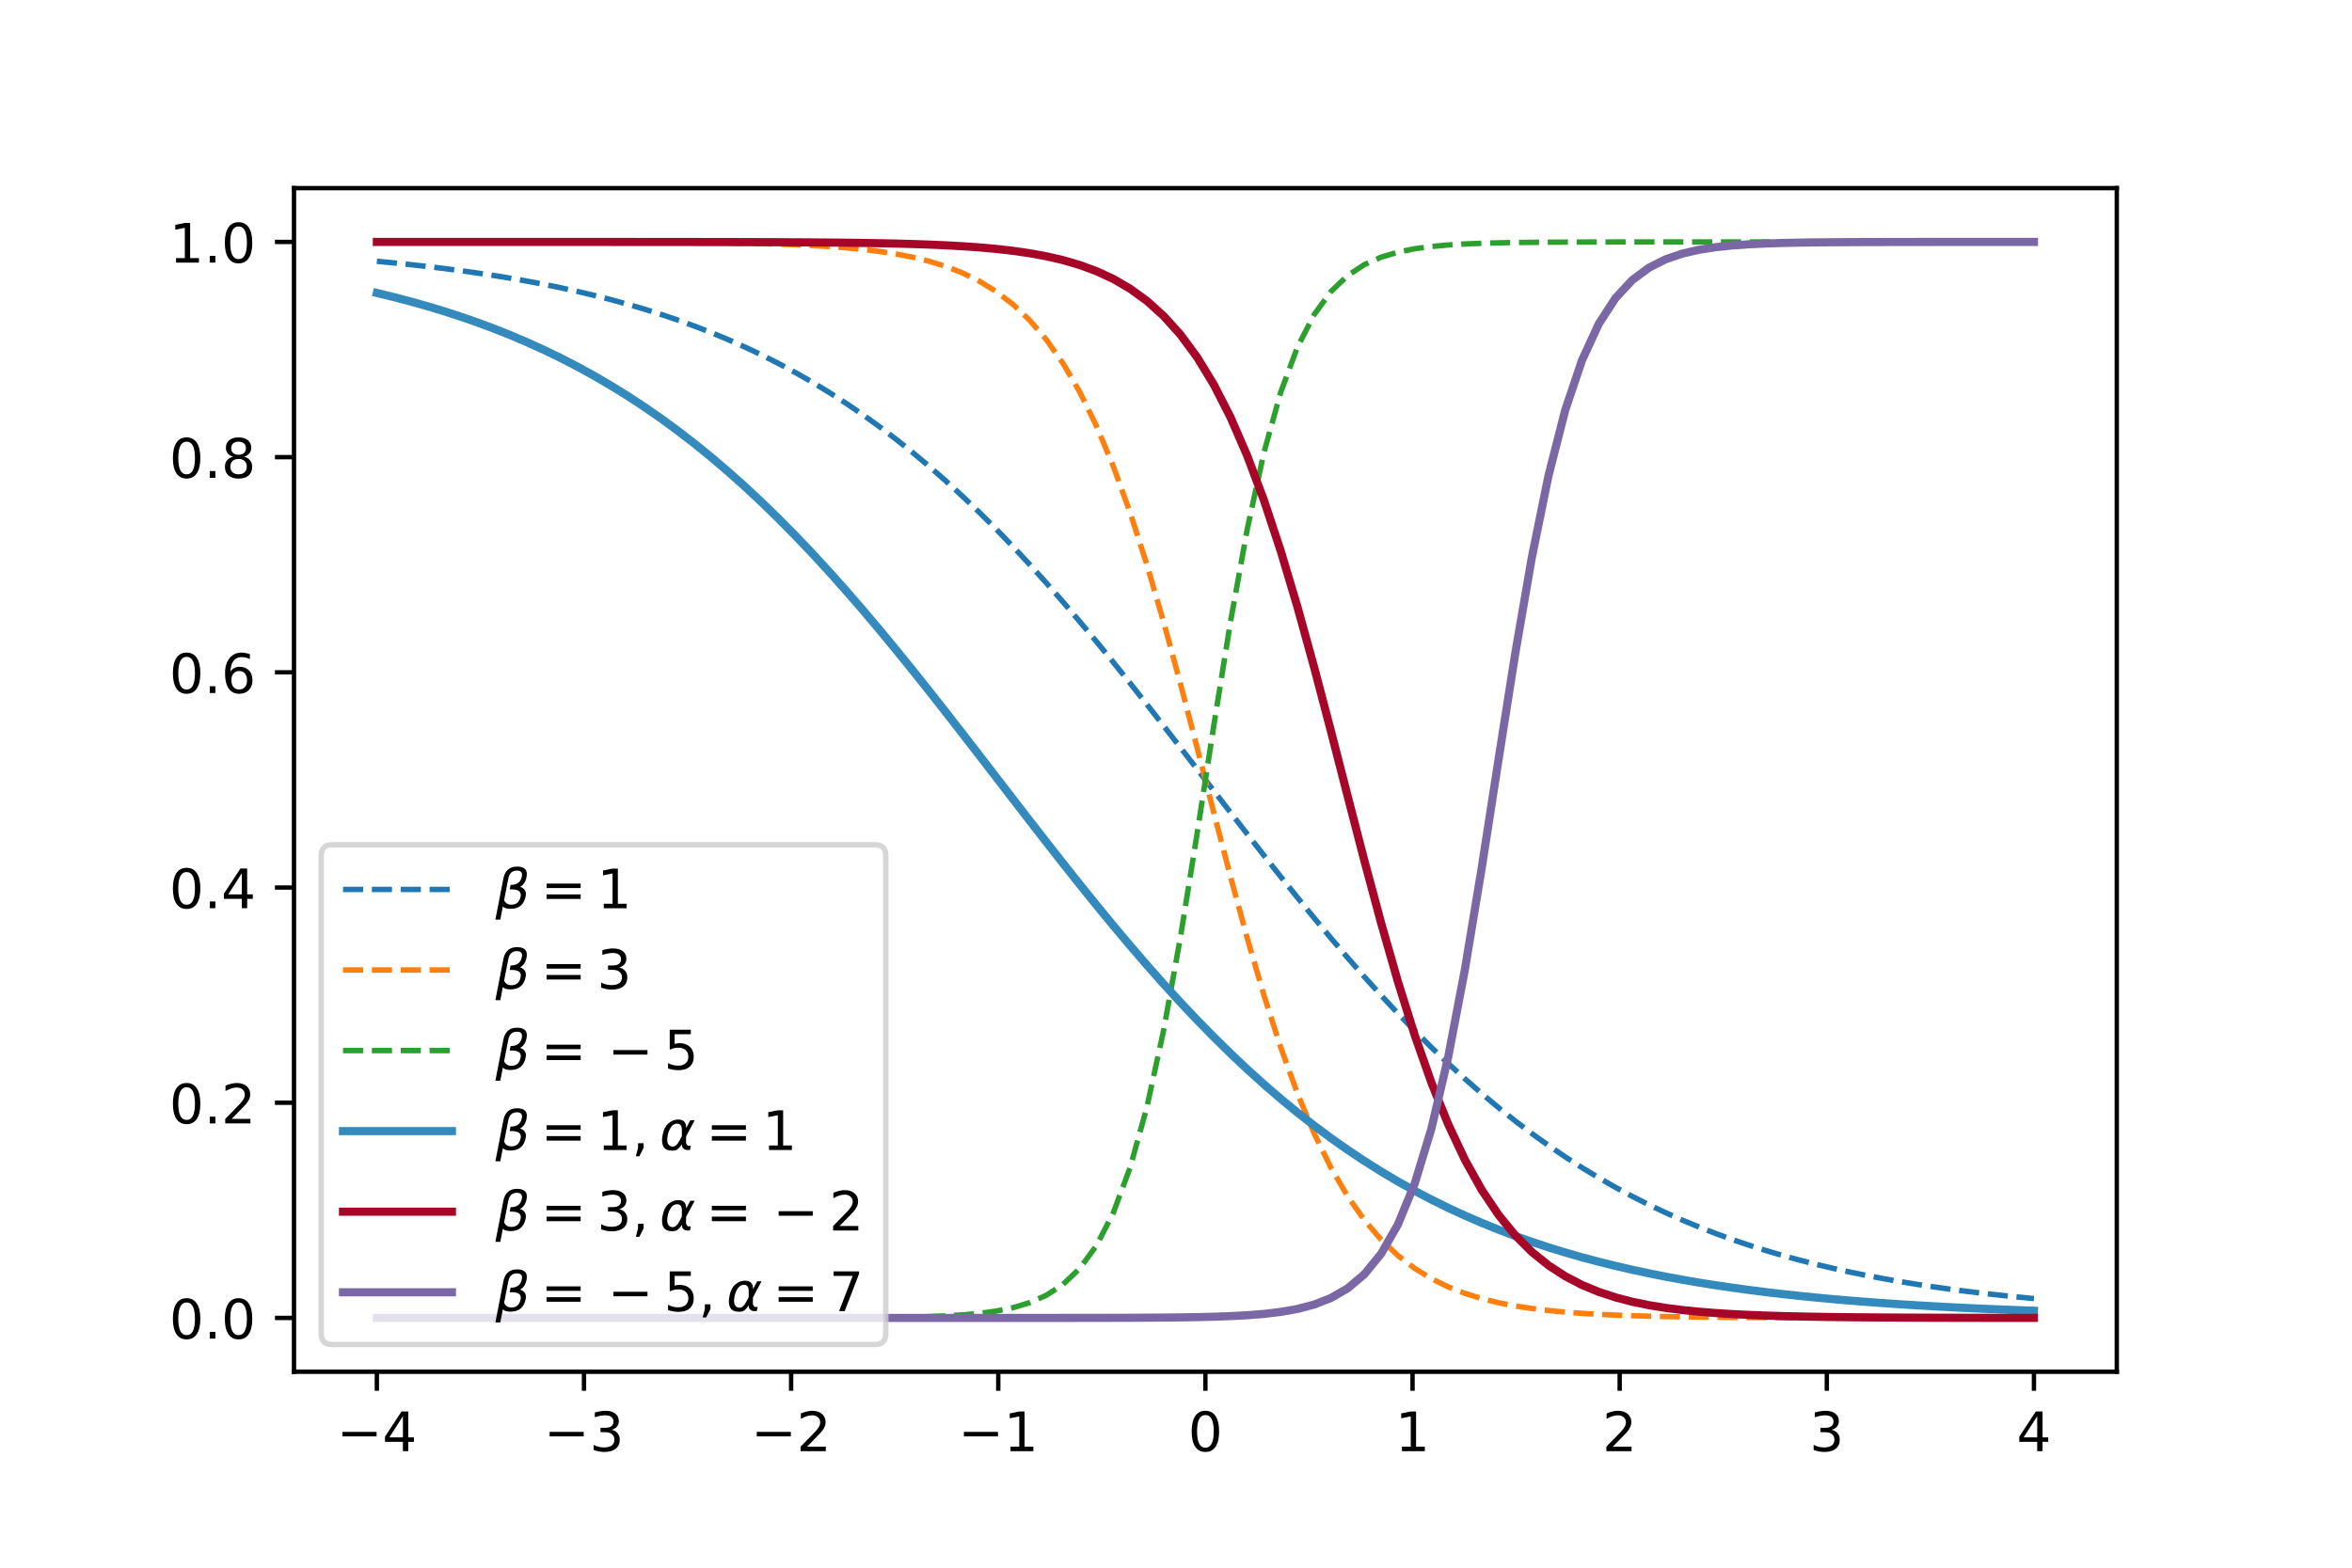 <?xml version="1.0" encoding="utf-8" standalone="no"?>
<!DOCTYPE svg PUBLIC "-//W3C//DTD SVG 1.1//EN"
  "http://www.w3.org/Graphics/SVG/1.1/DTD/svg11.dtd">
<!-- Created with matplotlib (https://matplotlib.org/) -->
<svg height="288pt" version="1.1" viewBox="0 0 432 288" width="432pt" xmlns="http://www.w3.org/2000/svg" xmlns:xlink="http://www.w3.org/1999/xlink">
 <defs>
  <style type="text/css">
*{stroke-linecap:butt;stroke-linejoin:round;}
  </style>
 </defs>
 <g id="figure_1">
  <g id="patch_1">
   <path d="M 0 288 
L 432 288 
L 432 0 
L 0 0 
z
" style="fill:#ffffff;"/>
  </g>
  <g id="axes_1">
   <g id="patch_2">
    <path d="M 54 252 
L 388.8 252 
L 388.8 34.56 
L 54 34.56 
z
" style="fill:#ffffff;"/>
   </g>
   <g id="matplotlib.axis_1">
    <g id="xtick_1">
     <g id="line2d_1">
      <defs>
       <path d="M 0 0 
L 0 3.5 
" id="md80598339e" style="stroke:#000000;stroke-width:0.8;"/>
      </defs>
      <g>
       <use style="stroke:#000000;stroke-width:0.8;" x="69.218" xlink:href="#md80598339e" y="252"/>
      </g>
     </g>
     <g id="text_1">
      <!-- −4 -->
      <defs>
       <path d="M 10.594 35.5 
L 73.188 35.5 
L 73.188 27.203 
L 10.594 27.203 
z
" id="DejaVuSans-8722"/>
       <path d="M 37.797 64.312 
L 12.891 25.391 
L 37.797 25.391 
z
M 35.203 72.906 
L 47.609 72.906 
L 47.609 25.391 
L 58.016 25.391 
L 58.016 17.188 
L 47.609 17.188 
L 47.609 0 
L 37.797 0 
L 37.797 17.188 
L 4.891 17.188 
L 4.891 26.703 
z
" id="DejaVuSans-52"/>
      </defs>
      <g transform="translate(61.847 266.598)scale(0.1 -0.1)">
       <use xlink:href="#DejaVuSans-8722"/>
       <use x="83.789" xlink:href="#DejaVuSans-52"/>
      </g>
     </g>
    </g>
    <g id="xtick_2">
     <g id="line2d_2">
      <g>
       <use style="stroke:#000000;stroke-width:0.8;" x="107.264" xlink:href="#md80598339e" y="252"/>
      </g>
     </g>
     <g id="text_2">
      <!-- −3 -->
      <defs>
       <path d="M 40.578 39.312 
Q 47.656 37.797 51.625 33 
Q 55.609 28.219 55.609 21.188 
Q 55.609 10.406 48.188 4.484 
Q 40.766 -1.422 27.094 -1.422 
Q 22.516 -1.422 17.656 -0.516 
Q 12.797 0.391 7.625 2.203 
L 7.625 11.719 
Q 11.719 9.328 16.594 8.109 
Q 21.484 6.891 26.812 6.891 
Q 36.078 6.891 40.938 10.547 
Q 45.797 14.203 45.797 21.188 
Q 45.797 27.641 41.281 31.266 
Q 36.766 34.906 28.719 34.906 
L 20.219 34.906 
L 20.219 43.016 
L 29.109 43.016 
Q 36.375 43.016 40.234 45.922 
Q 44.094 48.828 44.094 54.297 
Q 44.094 59.906 40.109 62.906 
Q 36.141 65.922 28.719 65.922 
Q 24.656 65.922 20.016 65.031 
Q 15.375 64.156 9.812 62.312 
L 9.812 71.094 
Q 15.438 72.656 20.344 73.438 
Q 25.25 74.219 29.594 74.219 
Q 40.828 74.219 47.359 69.109 
Q 53.906 64.016 53.906 55.328 
Q 53.906 49.266 50.438 45.094 
Q 46.969 40.922 40.578 39.312 
z
" id="DejaVuSans-51"/>
      </defs>
      <g transform="translate(99.893 266.598)scale(0.1 -0.1)">
       <use xlink:href="#DejaVuSans-8722"/>
       <use x="83.789" xlink:href="#DejaVuSans-51"/>
      </g>
     </g>
    </g>
    <g id="xtick_3">
     <g id="line2d_3">
      <g>
       <use style="stroke:#000000;stroke-width:0.8;" x="145.309" xlink:href="#md80598339e" y="252"/>
      </g>
     </g>
     <g id="text_3">
      <!-- −2 -->
      <defs>
       <path d="M 19.188 8.297 
L 53.609 8.297 
L 53.609 0 
L 7.328 0 
L 7.328 8.297 
Q 12.938 14.109 22.625 23.891 
Q 32.328 33.688 34.812 36.531 
Q 39.547 41.844 41.422 45.531 
Q 43.312 49.219 43.312 52.781 
Q 43.312 58.594 39.234 62.25 
Q 35.156 65.922 28.609 65.922 
Q 23.969 65.922 18.812 64.312 
Q 13.672 62.703 7.812 59.422 
L 7.812 69.391 
Q 13.766 71.781 18.938 73 
Q 24.125 74.219 28.422 74.219 
Q 39.75 74.219 46.484 68.547 
Q 53.219 62.891 53.219 53.422 
Q 53.219 48.922 51.531 44.891 
Q 49.859 40.875 45.406 35.406 
Q 44.188 33.984 37.641 27.219 
Q 31.109 20.453 19.188 8.297 
z
" id="DejaVuSans-50"/>
      </defs>
      <g transform="translate(137.938 266.598)scale(0.1 -0.1)">
       <use xlink:href="#DejaVuSans-8722"/>
       <use x="83.789" xlink:href="#DejaVuSans-50"/>
      </g>
     </g>
    </g>
    <g id="xtick_4">
     <g id="line2d_4">
      <g>
       <use style="stroke:#000000;stroke-width:0.8;" x="183.355" xlink:href="#md80598339e" y="252"/>
      </g>
     </g>
     <g id="text_4">
      <!-- −1 -->
      <defs>
       <path d="M 12.406 8.297 
L 28.516 8.297 
L 28.516 63.922 
L 10.984 60.406 
L 10.984 69.391 
L 28.422 72.906 
L 38.281 72.906 
L 38.281 8.297 
L 54.391 8.297 
L 54.391 0 
L 12.406 0 
z
" id="DejaVuSans-49"/>
      </defs>
      <g transform="translate(175.983 266.598)scale(0.1 -0.1)">
       <use xlink:href="#DejaVuSans-8722"/>
       <use x="83.789" xlink:href="#DejaVuSans-49"/>
      </g>
     </g>
    </g>
    <g id="xtick_5">
     <g id="line2d_5">
      <g>
       <use style="stroke:#000000;stroke-width:0.8;" x="221.4" xlink:href="#md80598339e" y="252"/>
      </g>
     </g>
     <g id="text_5">
      <!-- 0 -->
      <defs>
       <path d="M 31.781 66.406 
Q 24.172 66.406 20.328 58.906 
Q 16.5 51.422 16.5 36.375 
Q 16.5 21.391 20.328 13.891 
Q 24.172 6.391 31.781 6.391 
Q 39.453 6.391 43.281 13.891 
Q 47.125 21.391 47.125 36.375 
Q 47.125 51.422 43.281 58.906 
Q 39.453 66.406 31.781 66.406 
z
M 31.781 74.219 
Q 44.047 74.219 50.516 64.516 
Q 56.984 54.828 56.984 36.375 
Q 56.984 17.969 50.516 8.266 
Q 44.047 -1.422 31.781 -1.422 
Q 19.531 -1.422 13.062 8.266 
Q 6.594 17.969 6.594 36.375 
Q 6.594 54.828 13.062 64.516 
Q 19.531 74.219 31.781 74.219 
z
" id="DejaVuSans-48"/>
      </defs>
      <g transform="translate(218.219 266.598)scale(0.1 -0.1)">
       <use xlink:href="#DejaVuSans-48"/>
      </g>
     </g>
    </g>
    <g id="xtick_6">
     <g id="line2d_6">
      <g>
       <use style="stroke:#000000;stroke-width:0.8;" x="259.445" xlink:href="#md80598339e" y="252"/>
      </g>
     </g>
     <g id="text_6">
      <!-- 1 -->
      <g transform="translate(256.264 266.598)scale(0.1 -0.1)">
       <use xlink:href="#DejaVuSans-49"/>
      </g>
     </g>
    </g>
    <g id="xtick_7">
     <g id="line2d_7">
      <g>
       <use style="stroke:#000000;stroke-width:0.8;" x="297.491" xlink:href="#md80598339e" y="252"/>
      </g>
     </g>
     <g id="text_7">
      <!-- 2 -->
      <g transform="translate(294.31 266.598)scale(0.1 -0.1)">
       <use xlink:href="#DejaVuSans-50"/>
      </g>
     </g>
    </g>
    <g id="xtick_8">
     <g id="line2d_8">
      <g>
       <use style="stroke:#000000;stroke-width:0.8;" x="335.536" xlink:href="#md80598339e" y="252"/>
      </g>
     </g>
     <g id="text_8">
      <!-- 3 -->
      <g transform="translate(332.355 266.598)scale(0.1 -0.1)">
       <use xlink:href="#DejaVuSans-51"/>
      </g>
     </g>
    </g>
    <g id="xtick_9">
     <g id="line2d_9">
      <g>
       <use style="stroke:#000000;stroke-width:0.8;" x="373.582" xlink:href="#md80598339e" y="252"/>
      </g>
     </g>
     <g id="text_9">
      <!-- 4 -->
      <g transform="translate(370.401 266.598)scale(0.1 -0.1)">
       <use xlink:href="#DejaVuSans-52"/>
      </g>
     </g>
    </g>
   </g>
   <g id="matplotlib.axis_2">
    <g id="ytick_1">
     <g id="line2d_10">
      <defs>
       <path d="M 0 0 
L -3.5 0 
" id="m2a26c8aac3" style="stroke:#000000;stroke-width:0.8;"/>
      </defs>
      <g>
       <use style="stroke:#000000;stroke-width:0.8;" x="54" xlink:href="#m2a26c8aac3" y="242.116"/>
      </g>
     </g>
     <g id="text_10">
      <!-- 0.0 -->
      <defs>
       <path d="M 10.688 12.406 
L 21 12.406 
L 21 0 
L 10.688 0 
z
" id="DejaVuSans-46"/>
      </defs>
      <g transform="translate(31.097 245.916)scale(0.1 -0.1)">
       <use xlink:href="#DejaVuSans-48"/>
       <use x="63.623" xlink:href="#DejaVuSans-46"/>
       <use x="95.41" xlink:href="#DejaVuSans-48"/>
      </g>
     </g>
    </g>
    <g id="ytick_2">
     <g id="line2d_11">
      <g>
       <use style="stroke:#000000;stroke-width:0.8;" x="54" xlink:href="#m2a26c8aac3" y="202.582"/>
      </g>
     </g>
     <g id="text_11">
      <!-- 0.2 -->
      <g transform="translate(31.097 206.381)scale(0.1 -0.1)">
       <use xlink:href="#DejaVuSans-48"/>
       <use x="63.623" xlink:href="#DejaVuSans-46"/>
       <use x="95.41" xlink:href="#DejaVuSans-50"/>
      </g>
     </g>
    </g>
    <g id="ytick_3">
     <g id="line2d_12">
      <g>
       <use style="stroke:#000000;stroke-width:0.8;" x="54" xlink:href="#m2a26c8aac3" y="163.047"/>
      </g>
     </g>
     <g id="text_12">
      <!-- 0.4 -->
      <g transform="translate(31.097 166.846)scale(0.1 -0.1)">
       <use xlink:href="#DejaVuSans-48"/>
       <use x="63.623" xlink:href="#DejaVuSans-46"/>
       <use x="95.41" xlink:href="#DejaVuSans-52"/>
      </g>
     </g>
    </g>
    <g id="ytick_4">
     <g id="line2d_13">
      <g>
       <use style="stroke:#000000;stroke-width:0.8;" x="54" xlink:href="#m2a26c8aac3" y="123.513"/>
      </g>
     </g>
     <g id="text_13">
      <!-- 0.6 -->
      <defs>
       <path d="M 33.016 40.375 
Q 26.375 40.375 22.484 35.828 
Q 18.609 31.297 18.609 23.391 
Q 18.609 15.531 22.484 10.953 
Q 26.375 6.391 33.016 6.391 
Q 39.656 6.391 43.531 10.953 
Q 47.406 15.531 47.406 23.391 
Q 47.406 31.297 43.531 35.828 
Q 39.656 40.375 33.016 40.375 
z
M 52.594 71.297 
L 52.594 62.312 
Q 48.875 64.062 45.094 64.984 
Q 41.312 65.922 37.594 65.922 
Q 27.828 65.922 22.672 59.328 
Q 17.531 52.734 16.797 39.406 
Q 19.672 43.656 24.016 45.922 
Q 28.375 48.188 33.594 48.188 
Q 44.578 48.188 50.953 41.516 
Q 57.328 34.859 57.328 23.391 
Q 57.328 12.156 50.688 5.359 
Q 44.047 -1.422 33.016 -1.422 
Q 20.359 -1.422 13.672 8.266 
Q 6.984 17.969 6.984 36.375 
Q 6.984 53.656 15.188 63.938 
Q 23.391 74.219 37.203 74.219 
Q 40.922 74.219 44.703 73.484 
Q 48.484 72.75 52.594 71.297 
z
" id="DejaVuSans-54"/>
      </defs>
      <g transform="translate(31.097 127.312)scale(0.1 -0.1)">
       <use xlink:href="#DejaVuSans-48"/>
       <use x="63.623" xlink:href="#DejaVuSans-46"/>
       <use x="95.41" xlink:href="#DejaVuSans-54"/>
      </g>
     </g>
    </g>
    <g id="ytick_5">
     <g id="line2d_14">
      <g>
       <use style="stroke:#000000;stroke-width:0.8;" x="54" xlink:href="#m2a26c8aac3" y="83.978"/>
      </g>
     </g>
     <g id="text_14">
      <!-- 0.8 -->
      <defs>
       <path d="M 31.781 34.625 
Q 24.75 34.625 20.719 30.859 
Q 16.703 27.094 16.703 20.516 
Q 16.703 13.922 20.719 10.156 
Q 24.75 6.391 31.781 6.391 
Q 38.812 6.391 42.859 10.172 
Q 46.922 13.969 46.922 20.516 
Q 46.922 27.094 42.891 30.859 
Q 38.875 34.625 31.781 34.625 
z
M 21.922 38.812 
Q 15.578 40.375 12.031 44.719 
Q 8.5 49.078 8.5 55.328 
Q 8.5 64.062 14.719 69.141 
Q 20.953 74.219 31.781 74.219 
Q 42.672 74.219 48.875 69.141 
Q 55.078 64.062 55.078 55.328 
Q 55.078 49.078 51.531 44.719 
Q 48 40.375 41.703 38.812 
Q 48.828 37.156 52.797 32.312 
Q 56.781 27.484 56.781 20.516 
Q 56.781 9.906 50.312 4.234 
Q 43.844 -1.422 31.781 -1.422 
Q 19.734 -1.422 13.25 4.234 
Q 6.781 9.906 6.781 20.516 
Q 6.781 27.484 10.781 32.312 
Q 14.797 37.156 21.922 38.812 
z
M 18.312 54.391 
Q 18.312 48.734 21.844 45.562 
Q 25.391 42.391 31.781 42.391 
Q 38.141 42.391 41.719 45.562 
Q 45.312 48.734 45.312 54.391 
Q 45.312 60.062 41.719 63.234 
Q 38.141 66.406 31.781 66.406 
Q 25.391 66.406 21.844 63.234 
Q 18.312 60.062 18.312 54.391 
z
" id="DejaVuSans-56"/>
      </defs>
      <g transform="translate(31.097 87.777)scale(0.1 -0.1)">
       <use xlink:href="#DejaVuSans-48"/>
       <use x="63.623" xlink:href="#DejaVuSans-46"/>
       <use x="95.41" xlink:href="#DejaVuSans-56"/>
      </g>
     </g>
    </g>
    <g id="ytick_6">
     <g id="line2d_15">
      <g>
       <use style="stroke:#000000;stroke-width:0.8;" x="54" xlink:href="#m2a26c8aac3" y="44.444"/>
      </g>
     </g>
     <g id="text_15">
      <!-- 1.0 -->
      <g transform="translate(31.097 48.243)scale(0.1 -0.1)">
       <use xlink:href="#DejaVuSans-49"/>
       <use x="63.623" xlink:href="#DejaVuSans-46"/>
       <use x="95.41" xlink:href="#DejaVuSans-48"/>
      </g>
     </g>
    </g>
   </g>
   <g id="line2d_16">
    <path clip-path="url(#p4a506a5ac6)" d="M 69.218 47.999 
L 72.293 48.292 
L 75.367 48.61 
L 78.441 48.952 
L 81.516 49.322 
L 84.59 49.722 
L 87.664 50.153 
L 90.739 50.619 
L 93.813 51.121 
L 96.888 51.662 
L 99.962 52.246 
L 103.036 52.875 
L 106.111 53.552 
L 109.185 54.28 
L 112.26 55.063 
L 115.334 55.905 
L 118.408 56.81 
L 121.483 57.78 
L 124.557 58.821 
L 127.631 59.936 
L 130.706 61.13 
L 133.78 62.407 
L 136.855 63.771 
L 139.929 65.226 
L 143.003 66.778 
L 146.078 68.429 
L 149.152 70.185 
L 152.226 72.049 
L 155.301 74.025 
L 158.375 76.115 
L 161.45 78.324 
L 164.524 80.653 
L 167.598 83.105 
L 170.673 85.68 
L 173.747 88.379 
L 176.821 91.202 
L 179.896 94.148 
L 182.97 97.214 
L 186.045 100.398 
L 189.119 103.696 
L 192.193 107.102 
L 195.268 110.611 
L 198.342 114.214 
L 201.417 117.904 
L 204.491 121.671 
L 207.565 125.505 
L 210.64 129.396 
L 213.714 133.33 
L 216.788 137.297 
L 219.863 141.284 
L 222.937 145.276 
L 226.012 149.263 
L 229.086 153.23 
L 232.16 157.164 
L 235.235 161.055 
L 238.309 164.889 
L 241.383 168.656 
L 244.458 172.346 
L 247.532 175.949 
L 250.607 179.458 
L 253.681 182.864 
L 256.755 186.162 
L 259.83 189.346 
L 262.904 192.412 
L 265.979 195.358 
L 269.053 198.181 
L 272.127 200.88 
L 275.202 203.455 
L 278.276 205.907 
L 281.35 208.236 
L 284.425 210.445 
L 287.499 212.535 
L 290.574 214.511 
L 293.648 216.375 
L 296.722 218.131 
L 299.797 219.782 
L 302.871 221.334 
L 305.945 222.789 
L 309.02 224.153 
L 312.094 225.43 
L 315.169 226.624 
L 318.243 227.739 
L 321.317 228.78 
L 324.392 229.75 
L 327.466 230.655 
L 330.54 231.497 
L 333.615 232.28 
L 336.689 233.008 
L 339.764 233.685 
L 342.838 234.314 
L 345.912 234.898 
L 348.987 235.439 
L 352.061 235.941 
L 355.136 236.407 
L 358.21 236.838 
L 361.284 237.238 
L 364.359 237.608 
L 367.433 237.95 
L 370.507 238.268 
L 373.582 238.561 
" style="fill:none;stroke:#1f77b4;stroke-dasharray:3.7,1.6;stroke-dashoffset:0;"/>
   </g>
   <g id="line2d_17">
    <path clip-path="url(#p4a506a5ac6)" d="M 69.218 44.445 
L 72.293 44.445 
L 75.367 44.446 
L 78.441 44.446 
L 81.516 44.447 
L 84.59 44.448 
L 87.664 44.449 
L 90.739 44.45 
L 93.813 44.452 
L 96.888 44.454 
L 99.962 44.457 
L 103.036 44.461 
L 106.111 44.466 
L 109.185 44.472 
L 112.26 44.48 
L 115.334 44.49 
L 118.408 44.502 
L 121.483 44.518 
L 124.557 44.539 
L 127.631 44.565 
L 130.706 44.598 
L 133.78 44.641 
L 136.855 44.695 
L 139.929 44.764 
L 143.003 44.851 
L 146.078 44.963 
L 149.152 45.105 
L 152.226 45.285 
L 155.301 45.515 
L 158.375 45.807 
L 161.45 46.178 
L 164.524 46.648 
L 167.598 47.244 
L 170.673 47.999 
L 173.747 48.952 
L 176.821 50.153 
L 179.896 51.662 
L 182.97 53.552 
L 186.045 55.905 
L 189.119 58.821 
L 192.193 62.407 
L 195.268 66.778 
L 198.342 72.049 
L 201.417 78.324 
L 204.491 85.68 
L 207.565 94.148 
L 210.64 103.696 
L 213.714 114.214 
L 216.788 125.505 
L 219.863 137.297 
L 222.937 149.263 
L 226.012 161.055 
L 229.086 172.346 
L 232.16 182.864 
L 235.235 192.412 
L 238.309 200.88 
L 241.383 208.236 
L 244.458 214.511 
L 247.532 219.782 
L 250.607 224.153 
L 253.681 227.739 
L 256.755 230.655 
L 259.83 233.008 
L 262.904 234.898 
L 265.979 236.407 
L 269.053 237.608 
L 272.127 238.561 
L 275.202 239.316 
L 278.276 239.912 
L 281.35 240.382 
L 284.425 240.753 
L 287.499 241.045 
L 290.574 241.275 
L 293.648 241.455 
L 296.722 241.597 
L 299.797 241.709 
L 302.871 241.796 
L 305.945 241.865 
L 309.02 241.919 
L 312.094 241.962 
L 315.169 241.995 
L 318.243 242.021 
L 321.317 242.042 
L 324.392 242.058 
L 327.466 242.07 
L 330.54 242.08 
L 333.615 242.088 
L 336.689 242.094 
L 339.764 242.099 
L 342.838 242.103 
L 345.912 242.106 
L 348.987 242.108 
L 352.061 242.11 
L 355.136 242.111 
L 358.21 242.112 
L 361.284 242.113 
L 364.359 242.114 
L 367.433 242.114 
L 370.507 242.115 
L 373.582 242.115 
" style="fill:none;stroke:#ff7f0e;stroke-dasharray:3.7,1.6;stroke-dashoffset:0;"/>
   </g>
   <g id="line2d_18">
    <path clip-path="url(#p4a506a5ac6)" d="M 69.218 242.116 
L 72.293 242.116 
L 75.367 242.116 
L 78.441 242.116 
L 81.516 242.116 
L 84.59 242.116 
L 87.664 242.116 
L 90.739 242.116 
L 93.813 242.116 
L 96.888 242.116 
L 99.962 242.116 
L 103.036 242.116 
L 106.111 242.116 
L 109.185 242.116 
L 112.26 242.116 
L 115.334 242.116 
L 118.408 242.116 
L 121.483 242.116 
L 124.557 242.116 
L 127.631 242.115 
L 130.706 242.115 
L 133.78 242.114 
L 136.855 242.113 
L 139.929 242.112 
L 143.003 242.11 
L 146.078 242.106 
L 149.152 242.101 
L 152.226 242.094 
L 155.301 242.083 
L 158.375 242.066 
L 161.45 242.042 
L 164.524 242.004 
L 167.598 241.949 
L 170.673 241.865 
L 173.747 241.74 
L 176.821 241.554 
L 179.896 241.275 
L 182.97 240.858 
L 186.045 240.238 
L 189.119 239.316 
L 192.193 237.95 
L 195.268 235.941 
L 198.342 233.008 
L 201.417 228.78 
L 204.491 222.789 
L 207.565 214.511 
L 210.64 203.455 
L 213.714 189.346 
L 216.788 172.346 
L 219.863 153.23 
L 222.937 133.33 
L 226.012 114.214 
L 229.086 97.214 
L 232.16 83.105 
L 235.235 72.049 
L 238.309 63.771 
L 241.383 57.78 
L 244.458 53.552 
L 247.532 50.619 
L 250.607 48.61 
L 253.681 47.244 
L 256.755 46.322 
L 259.83 45.702 
L 262.904 45.285 
L 265.979 45.006 
L 269.053 44.82 
L 272.127 44.695 
L 275.202 44.611 
L 278.276 44.556 
L 281.35 44.518 
L 284.425 44.494 
L 287.499 44.477 
L 290.574 44.466 
L 293.648 44.459 
L 296.722 44.454 
L 299.797 44.45 
L 302.871 44.448 
L 305.945 44.447 
L 309.02 44.446 
L 312.094 44.445 
L 315.169 44.445 
L 318.243 44.444 
L 321.317 44.444 
L 324.392 44.444 
L 327.466 44.444 
L 330.54 44.444 
L 333.615 44.444 
L 336.689 44.444 
L 339.764 44.444 
L 342.838 44.444 
L 345.912 44.444 
L 348.987 44.444 
L 352.061 44.444 
L 355.136 44.444 
L 358.21 44.444 
L 361.284 44.444 
L 364.359 44.444 
L 367.433 44.444 
L 370.507 44.444 
L 373.582 44.444 
" style="fill:none;stroke:#2ca02c;stroke-dasharray:3.7,1.6;stroke-dashoffset:0;"/>
   </g>
   <g id="line2d_19">
    <path clip-path="url(#p4a506a5ac6)" d="M 69.218 53.818 
L 72.293 54.567 
L 75.367 55.372 
L 78.441 56.237 
L 81.516 57.166 
L 84.59 58.162 
L 87.664 59.23 
L 90.739 60.374 
L 93.813 61.599 
L 96.888 62.908 
L 99.962 64.305 
L 103.036 65.797 
L 106.111 67.385 
L 109.185 69.075 
L 112.26 70.871 
L 115.334 72.777 
L 118.408 74.795 
L 121.483 76.93 
L 124.557 79.183 
L 127.631 81.558 
L 130.706 84.056 
L 133.78 86.677 
L 136.855 89.423 
L 139.929 92.292 
L 143.003 95.284 
L 146.078 98.395 
L 149.152 101.622 
L 152.226 104.961 
L 155.301 108.406 
L 158.375 111.951 
L 161.45 115.588 
L 164.524 119.308 
L 167.598 123.101 
L 170.673 126.958 
L 173.747 130.867 
L 176.821 134.815 
L 179.896 138.791 
L 182.97 142.781 
L 186.045 146.773 
L 189.119 150.753 
L 192.193 154.71 
L 195.268 158.629 
L 198.342 162.5 
L 201.417 166.31 
L 204.491 170.05 
L 207.565 173.708 
L 210.64 177.277 
L 213.714 180.747 
L 216.788 184.113 
L 219.863 187.369 
L 222.937 190.51 
L 226.012 193.531 
L 229.086 196.431 
L 232.16 199.208 
L 235.235 201.86 
L 238.309 204.389 
L 241.383 206.794 
L 244.458 209.078 
L 247.532 211.242 
L 250.607 213.289 
L 253.681 215.223 
L 256.755 217.046 
L 259.83 218.762 
L 262.904 220.376 
L 265.979 221.891 
L 269.053 223.311 
L 272.127 224.642 
L 275.202 225.887 
L 278.276 227.051 
L 281.35 228.138 
L 284.425 229.152 
L 287.499 230.097 
L 290.574 230.978 
L 293.648 231.797 
L 296.722 232.559 
L 299.797 233.268 
L 302.871 233.927 
L 305.945 234.538 
L 309.02 235.105 
L 312.094 235.632 
L 315.169 236.12 
L 318.243 236.572 
L 321.317 236.992 
L 324.392 237.38 
L 327.466 237.739 
L 330.54 238.072 
L 333.615 238.38 
L 336.689 238.665 
L 339.764 238.929 
L 342.838 239.173 
L 345.912 239.398 
L 348.987 239.606 
L 352.061 239.799 
L 355.136 239.977 
L 358.21 240.141 
L 361.284 240.293 
L 364.359 240.434 
L 367.433 240.563 
L 370.507 240.683 
L 373.582 240.793 
" style="fill:none;stroke:#348abd;stroke-linecap:square;stroke-width:1.5;"/>
   </g>
   <g id="line2d_20">
    <path clip-path="url(#p4a506a5ac6)" d="M 69.218 44.444 
L 72.293 44.444 
L 75.367 44.444 
L 78.441 44.444 
L 81.516 44.444 
L 84.59 44.444 
L 87.664 44.444 
L 90.739 44.445 
L 93.813 44.445 
L 96.888 44.445 
L 99.962 44.445 
L 103.036 44.446 
L 106.111 44.447 
L 109.185 44.447 
L 112.26 44.449 
L 115.334 44.45 
L 118.408 44.452 
L 121.483 44.454 
L 124.557 44.457 
L 127.631 44.46 
L 130.706 44.465 
L 133.78 44.47 
L 136.855 44.478 
L 139.929 44.487 
L 143.003 44.499 
L 146.078 44.514 
L 149.152 44.533 
L 152.226 44.558 
L 155.301 44.589 
L 158.375 44.629 
L 161.45 44.68 
L 164.524 44.745 
L 167.598 44.827 
L 170.673 44.932 
L 173.747 45.066 
L 176.821 45.236 
L 179.896 45.452 
L 182.97 45.727 
L 186.045 46.077 
L 189.119 46.52 
L 192.193 47.082 
L 195.268 47.793 
L 198.342 48.693 
L 201.417 49.827 
L 204.491 51.253 
L 207.565 53.039 
L 210.64 55.268 
L 213.714 58.034 
L 216.788 61.441 
L 219.863 65.605 
L 222.937 70.641 
L 226.012 76.656 
L 229.086 83.737 
L 232.16 91.927 
L 235.235 101.212 
L 238.309 111.503 
L 241.383 122.624 
L 244.458 134.32 
L 247.532 146.274 
L 250.607 158.142 
L 253.681 169.586 
L 256.755 180.319 
L 259.83 190.123 
L 262.904 198.867 
L 265.979 206.5 
L 269.053 213.04 
L 272.127 218.553 
L 275.202 223.139 
L 278.276 226.91 
L 281.35 229.983 
L 284.425 232.467 
L 287.499 234.464 
L 290.574 236.061 
L 293.648 237.333 
L 296.722 238.343 
L 299.797 239.143 
L 302.871 239.776 
L 305.945 240.275 
L 309.02 240.668 
L 312.094 240.978 
L 315.169 241.222 
L 318.243 241.414 
L 321.317 241.565 
L 324.392 241.683 
L 327.466 241.776 
L 330.54 241.849 
L 333.615 241.907 
L 336.689 241.952 
L 339.764 241.987 
L 342.838 242.015 
L 345.912 242.037 
L 348.987 242.054 
L 352.061 242.067 
L 355.136 242.078 
L 358.21 242.086 
L 361.284 242.093 
L 364.359 242.098 
L 367.433 242.102 
L 370.507 242.105 
L 373.582 242.107 
" style="fill:none;stroke:#a60628;stroke-linecap:square;stroke-width:1.5;"/>
   </g>
   <g id="line2d_21">
    <path clip-path="url(#p4a506a5ac6)" d="M 69.218 242.116 
L 72.293 242.116 
L 75.367 242.116 
L 78.441 242.116 
L 81.516 242.116 
L 84.59 242.116 
L 87.664 242.116 
L 90.739 242.116 
L 93.813 242.116 
L 96.888 242.116 
L 99.962 242.116 
L 103.036 242.116 
L 106.111 242.116 
L 109.185 242.116 
L 112.26 242.116 
L 115.334 242.116 
L 118.408 242.116 
L 121.483 242.116 
L 124.557 242.116 
L 127.631 242.116 
L 130.706 242.116 
L 133.78 242.116 
L 136.855 242.116 
L 139.929 242.116 
L 143.003 242.116 
L 146.078 242.116 
L 149.152 242.116 
L 152.226 242.116 
L 155.301 242.116 
L 158.375 242.116 
L 161.45 242.116 
L 164.524 242.116 
L 167.598 242.116 
L 170.673 242.116 
L 173.747 242.116 
L 176.821 242.116 
L 179.896 242.116 
L 182.97 242.115 
L 186.045 242.115 
L 189.119 242.114 
L 192.193 242.112 
L 195.268 242.111 
L 198.342 242.108 
L 201.417 242.103 
L 204.491 242.097 
L 207.565 242.087 
L 210.64 242.073 
L 213.714 242.051 
L 216.788 242.018 
L 219.863 241.969 
L 222.937 241.896 
L 226.012 241.786 
L 229.086 241.623 
L 232.16 241.378 
L 235.235 241.012 
L 238.309 240.467 
L 241.383 239.656 
L 244.458 238.454 
L 247.532 236.68 
L 250.607 234.084 
L 253.681 230.323 
L 256.755 224.961 
L 259.83 217.485 
L 262.904 207.377 
L 265.979 194.268 
L 269.053 178.154 
L 272.127 159.602 
L 275.202 139.787 
L 278.276 120.25 
L 281.35 102.447 
L 284.425 87.352 
L 287.499 75.318 
L 290.574 66.184 
L 293.648 59.509 
L 296.722 54.763 
L 299.797 51.455 
L 302.871 49.18 
L 305.945 47.631 
L 309.02 46.583 
L 312.094 45.877 
L 315.169 45.403 
L 318.243 45.085 
L 321.317 44.872 
L 324.392 44.73 
L 327.466 44.635 
L 330.54 44.571 
L 333.615 44.529 
L 336.689 44.501 
L 339.764 44.482 
L 342.838 44.469 
L 345.912 44.461 
L 348.987 44.455 
L 352.061 44.451 
L 355.136 44.449 
L 358.21 44.447 
L 361.284 44.446 
L 364.359 44.445 
L 367.433 44.445 
L 370.507 44.444 
L 373.582 44.444 
" style="fill:none;stroke:#7a68a6;stroke-linecap:square;stroke-width:1.5;"/>
   </g>
   <g id="patch_3">
    <path d="M 54 252 
L 54 34.56 
" style="fill:none;stroke:#000000;stroke-linecap:square;stroke-linejoin:miter;stroke-width:0.8;"/>
   </g>
   <g id="patch_4">
    <path d="M 388.8 252 
L 388.8 34.56 
" style="fill:none;stroke:#000000;stroke-linecap:square;stroke-linejoin:miter;stroke-width:0.8;"/>
   </g>
   <g id="patch_5">
    <path d="M 54 252 
L 388.8 252 
" style="fill:none;stroke:#000000;stroke-linecap:square;stroke-linejoin:miter;stroke-width:0.8;"/>
   </g>
   <g id="patch_6">
    <path d="M 54 34.56 
L 388.8 34.56 
" style="fill:none;stroke:#000000;stroke-linecap:square;stroke-linejoin:miter;stroke-width:0.8;"/>
   </g>
   <g id="legend_1">
    <g id="patch_7">
     <path d="M 61 247 
L 160.7 247 
Q 162.7 247 162.7 245 
L 162.7 157.2 
Q 162.7 155.2 160.7 155.2 
L 61 155.2 
Q 59 155.2 59 157.2 
L 59 245 
Q 59 247 61 247 
z
" style="fill:#ffffff;opacity:0.8;stroke:#cccccc;stroke-linejoin:miter;"/>
    </g>
    <g id="line2d_22">
     <path d="M 63 163.4 
L 83 163.4 
" style="fill:none;stroke:#1f77b4;stroke-dasharray:3.7,1.6;stroke-dashoffset:0;"/>
    </g>
    <g id="line2d_23"/>
    <g id="text_16">
     <!-- $\beta = 1$ -->
     <defs>
      <path d="M 13.625 3.375 
L 8.938 -20.797 
L -0.094 -20.797 
L 14.5 54.344 
Q 18.844 76.609 39.656 76.609 
Q 60.75 76.609 57.172 57.812 
Q 54.734 44.438 45.219 39.547 
Q 58.016 35.156 55.516 22.125 
Q 51.125 -1.078 27.484 -1.031 
Q 17.141 -0.984 13.625 3.375 
z
M 15.922 15.094 
Q 19.672 6.594 29.297 6.641 
Q 43.359 6.641 46.344 21.969 
Q 49.031 35.75 26.172 34.672 
L 27.781 42.969 
Q 45.453 42.672 48.531 58.594 
Q 50.641 69.344 39.203 69.281 
Q 26.422 69.281 23.484 54.047 
z
" id="DejaVuSans-Oblique-946"/>
      <path d="M 10.594 45.406 
L 73.188 45.406 
L 73.188 37.203 
L 10.594 37.203 
z
M 10.594 25.484 
L 73.188 25.484 
L 73.188 17.188 
L 10.594 17.188 
z
" id="DejaVuSans-61"/>
     </defs>
     <g transform="translate(91 166.9)scale(0.1 -0.1)">
      <use transform="translate(0 0.391)" xlink:href="#DejaVuSans-Oblique-946"/>
      <use transform="translate(83.301 0.391)" xlink:href="#DejaVuSans-61"/>
      <use transform="translate(186.572 0.391)" xlink:href="#DejaVuSans-49"/>
     </g>
    </g>
    <g id="line2d_24">
     <path d="M 63 178.2 
L 83 178.2 
" style="fill:none;stroke:#ff7f0e;stroke-dasharray:3.7,1.6;stroke-dashoffset:0;"/>
    </g>
    <g id="line2d_25"/>
    <g id="text_17">
     <!-- $\beta = 3$ -->
     <g transform="translate(91 181.7)scale(0.1 -0.1)">
      <use transform="translate(0 0.391)" xlink:href="#DejaVuSans-Oblique-946"/>
      <use transform="translate(83.301 0.391)" xlink:href="#DejaVuSans-61"/>
      <use transform="translate(186.572 0.391)" xlink:href="#DejaVuSans-51"/>
     </g>
    </g>
    <g id="line2d_26">
     <path d="M 63 193 
L 83 193 
" style="fill:none;stroke:#2ca02c;stroke-dasharray:3.7,1.6;stroke-dashoffset:0;"/>
    </g>
    <g id="line2d_27"/>
    <g id="text_18">
     <!-- $\beta = -5$ -->
     <defs>
      <path d="M 10.797 72.906 
L 49.516 72.906 
L 49.516 64.594 
L 19.828 64.594 
L 19.828 46.734 
Q 21.969 47.469 24.109 47.828 
Q 26.266 48.188 28.422 48.188 
Q 40.625 48.188 47.75 41.5 
Q 54.891 34.812 54.891 23.391 
Q 54.891 11.625 47.562 5.094 
Q 40.234 -1.422 26.906 -1.422 
Q 22.312 -1.422 17.547 -0.641 
Q 12.797 0.141 7.719 1.703 
L 7.719 11.625 
Q 12.109 9.234 16.797 8.062 
Q 21.484 6.891 26.703 6.891 
Q 35.156 6.891 40.078 11.328 
Q 45.016 15.766 45.016 23.391 
Q 45.016 31 40.078 35.438 
Q 35.156 39.891 26.703 39.891 
Q 22.75 39.891 18.812 39.016 
Q 14.891 38.141 10.797 36.281 
z
" id="DejaVuSans-53"/>
     </defs>
     <g transform="translate(91 196.5)scale(0.1 -0.1)">
      <use transform="translate(0 0.391)" xlink:href="#DejaVuSans-Oblique-946"/>
      <use transform="translate(83.301 0.391)" xlink:href="#DejaVuSans-61"/>
      <use transform="translate(206.055 0.391)" xlink:href="#DejaVuSans-8722"/>
      <use transform="translate(309.326 0.391)" xlink:href="#DejaVuSans-53"/>
     </g>
    </g>
    <g id="line2d_28">
     <path d="M 63 207.8 
L 83 207.8 
" style="fill:none;stroke:#348abd;stroke-linecap:square;stroke-width:1.5;"/>
    </g>
    <g id="line2d_29"/>
    <g id="text_19">
     <!-- $\beta = 1, \alpha = 1$ -->
     <defs>
      <path d="M 11.719 12.406 
L 22.016 12.406 
L 22.016 4 
L 14.016 -11.625 
L 7.719 -11.625 
L 11.719 4 
z
" id="DejaVuSans-44"/>
      <path d="M 40.922 25.438 
L 40.969 36.719 
Q 41.016 48.25 32.328 48.297 
Q 25.828 48.344 21.781 42.922 
Q 16.703 36.234 14.984 27.297 
Q 12.891 16.547 15.531 11.422 
Q 18.266 6.203 24.172 6.203 
Q 30.719 6.203 36.234 16.609 
z
M 33.844 55.906 
Q 49.078 56.156 48.875 40.375 
Q 48.875 40.375 56.5 54.688 
L 64.5 54.688 
L 48.734 25.047 
L 48.578 14.359 
Q 48.578 11.969 49.906 9.969 
Q 51.422 7.625 52.984 7.625 
L 57.328 7.625 
L 55.859 0 
L 50.438 0 
Q 45.844 0 42.531 4.109 
Q 40.969 6.156 40.922 10.453 
Q 37.75 5.219 32.281 0.781 
Q 29.688 -1.266 22.703 -1.219 
Q 11.281 -1.125 7.125 6.203 
Q 2.875 13.812 5.516 27.297 
Q 8.344 41.797 15.766 48.391 
Q 24.125 55.766 33.844 55.906 
z
" id="DejaVuSans-Oblique-945"/>
     </defs>
     <g transform="translate(91 211.3)scale(0.1 -0.1)">
      <use transform="translate(0 0.391)" xlink:href="#DejaVuSans-Oblique-946"/>
      <use transform="translate(83.301 0.391)" xlink:href="#DejaVuSans-61"/>
      <use transform="translate(186.572 0.391)" xlink:href="#DejaVuSans-49"/>
      <use transform="translate(250.195 0.391)" xlink:href="#DejaVuSans-44"/>
      <use transform="translate(301.465 0.391)" xlink:href="#DejaVuSans-Oblique-945"/>
      <use transform="translate(386.865 0.391)" xlink:href="#DejaVuSans-61"/>
      <use transform="translate(490.137 0.391)" xlink:href="#DejaVuSans-49"/>
     </g>
    </g>
    <g id="line2d_30">
     <path d="M 63 222.6 
L 83 222.6 
" style="fill:none;stroke:#a60628;stroke-linecap:square;stroke-width:1.5;"/>
    </g>
    <g id="line2d_31"/>
    <g id="text_20">
     <!-- $\beta = 3, \alpha = -2$ -->
     <g transform="translate(91 226.1)scale(0.1 -0.1)">
      <use transform="translate(0 0.391)" xlink:href="#DejaVuSans-Oblique-946"/>
      <use transform="translate(83.301 0.391)" xlink:href="#DejaVuSans-61"/>
      <use transform="translate(186.572 0.391)" xlink:href="#DejaVuSans-51"/>
      <use transform="translate(250.195 0.391)" xlink:href="#DejaVuSans-44"/>
      <use transform="translate(301.465 0.391)" xlink:href="#DejaVuSans-Oblique-945"/>
      <use transform="translate(386.865 0.391)" xlink:href="#DejaVuSans-61"/>
      <use transform="translate(509.619 0.391)" xlink:href="#DejaVuSans-8722"/>
      <use transform="translate(612.891 0.391)" xlink:href="#DejaVuSans-50"/>
     </g>
    </g>
    <g id="line2d_32">
     <path d="M 63 237.4 
L 83 237.4 
" style="fill:none;stroke:#7a68a6;stroke-linecap:square;stroke-width:1.5;"/>
    </g>
    <g id="line2d_33"/>
    <g id="text_21">
     <!-- $\beta = -5, \alpha = 7$ -->
     <defs>
      <path d="M 8.203 72.906 
L 55.078 72.906 
L 55.078 68.703 
L 28.609 0 
L 18.312 0 
L 43.219 64.594 
L 8.203 64.594 
z
" id="DejaVuSans-55"/>
     </defs>
     <g transform="translate(91 240.9)scale(0.1 -0.1)">
      <use transform="translate(0 0.391)" xlink:href="#DejaVuSans-Oblique-946"/>
      <use transform="translate(83.301 0.391)" xlink:href="#DejaVuSans-61"/>
      <use transform="translate(206.055 0.391)" xlink:href="#DejaVuSans-8722"/>
      <use transform="translate(309.326 0.391)" xlink:href="#DejaVuSans-53"/>
      <use transform="translate(372.949 0.391)" xlink:href="#DejaVuSans-44"/>
      <use transform="translate(424.219 0.391)" xlink:href="#DejaVuSans-Oblique-945"/>
      <use transform="translate(509.619 0.391)" xlink:href="#DejaVuSans-61"/>
      <use transform="translate(612.891 0.391)" xlink:href="#DejaVuSans-55"/>
     </g>
    </g>
   </g>
  </g>
 </g>
 <defs>
  <clipPath id="p4a506a5ac6">
   <rect height="217.44" width="334.8" x="54" y="34.56"/>
  </clipPath>
 </defs>
</svg>
